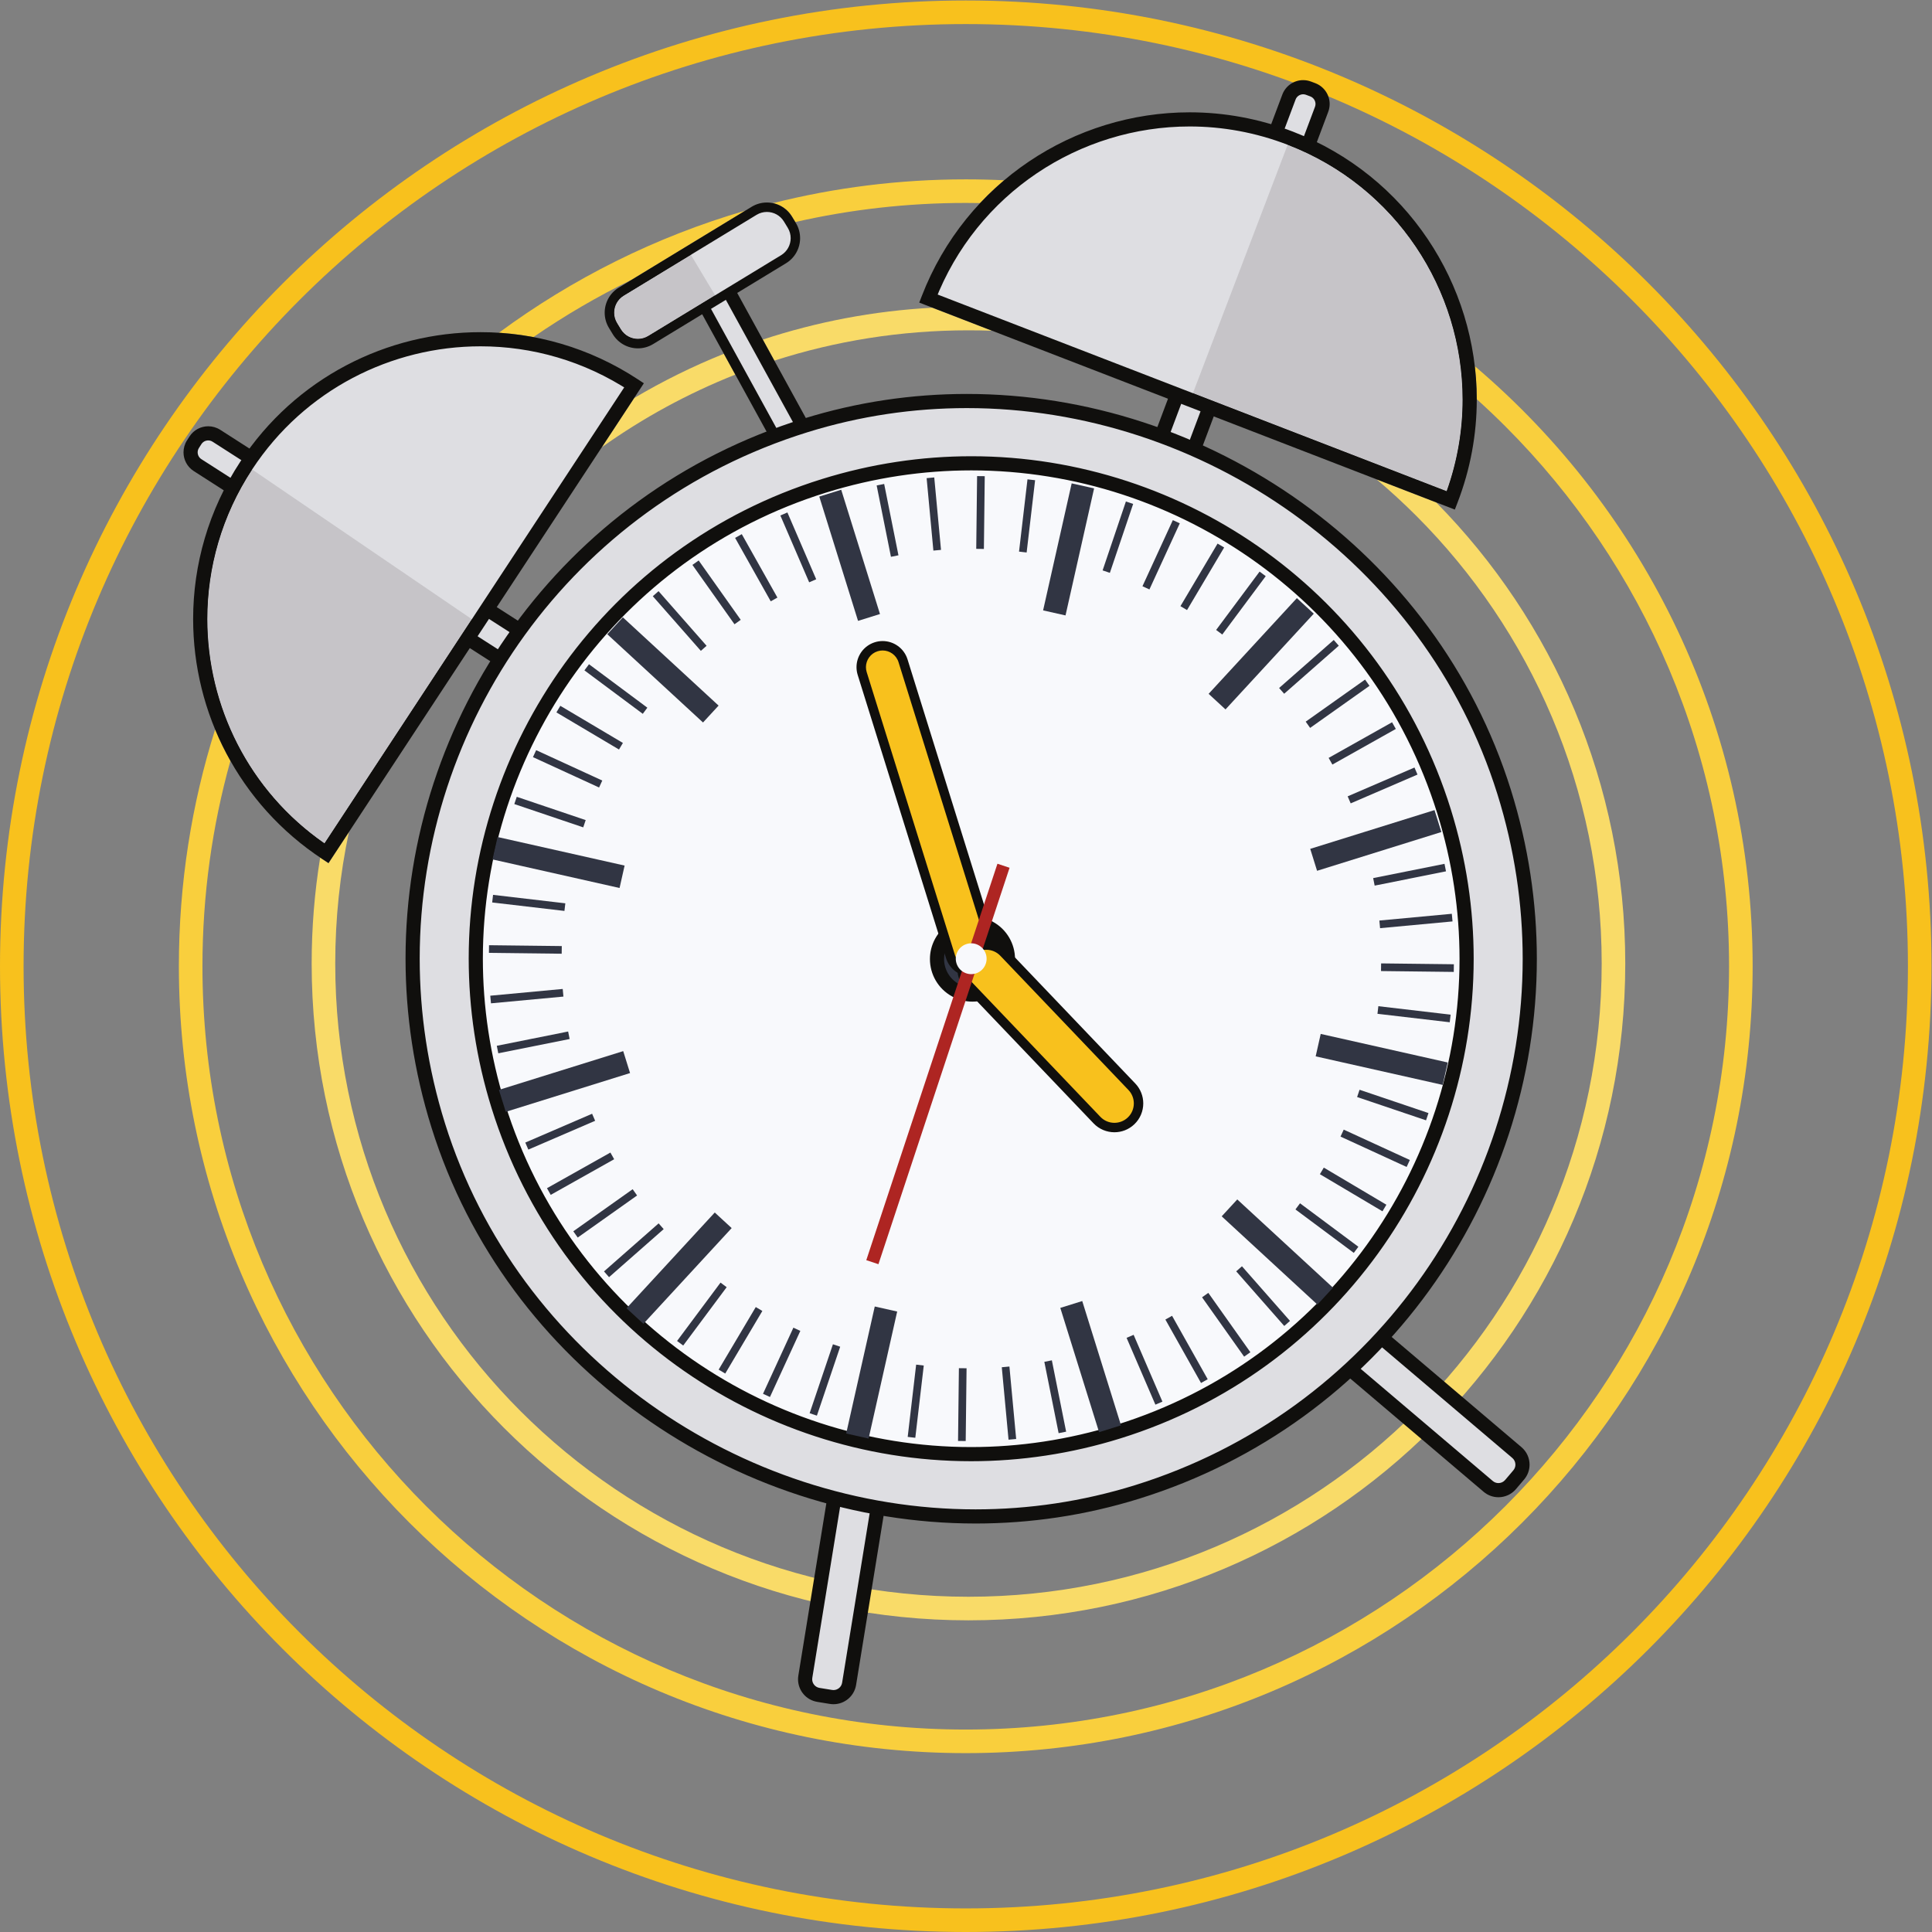 <?xml version='1.0' encoding='utf-8'?>
<svg xmlns="http://www.w3.org/2000/svg" viewBox="0 0 546 546" height="546" width="546" id="svg2" version="1.1"><rect x="0" y="0" width="546" height="546" fill="#808080" stroke="none"/><defs id="defs6"/><g transform="matrix(1.333,0,0,-1.333,0,546)" id="g10"><g transform="scale(0.1)" id="g12"><path id="path14" style="fill:#f9db68;fill-opacity:1;fill-rule:nonzero;stroke:none" d="M 2053.24,660.762 C 1284.19,660.781 660.777,1284.19 660.762,2053.24 v 0 0 0 c 0,76.47 6.16,151.46 18.019,224.58 1.699,-1.15 3.414,-2.28 5.129,-3.41 l 12.535,-8.24 8.239,12.54 35.062,53.34 c -18.992,-89.94 -28.98,-183.19 -28.984,-278.81 v 0 c 0.011,-370.79 150.222,-706.25 393.198,-949.27 243.03,-242.982 578.49,-393.2 949.28,-393.208 370.8,0.019 706.26,150.226 949.29,393.208 242.98,243.02 393.19,578.48 393.2,949.27 -0.01,370.8 -150.22,706.26 -393.2,949.29 -26.93,26.91 -54.99,52.7 -84.1,77.26 l 126.3,-48.81 c 247.94,-251.42 400.99,-596.73 401,-977.74 C 3445.72,1284.19 2822.3,660.781 2053.24,660.762 m -777.22,2487.228 68.4,104.08 c 60.59,35.9 124.22,67.38 190.27,93.9 l 24.23,-44.17 c -100.86,-39.96 -195.75,-91.81 -282.9,-153.81 m 365.66,183.49 -24.48,44.61 c 114.1,37.6 234.68,60.82 359.69,67.58 l 126.42,-48.85 c -16.62,0.61 -33.3,0.91 -50.07,0.91 -143.6,0 -281.88,-22.53 -411.56,-64.25"/><path id="path16" style="fill:#f9cf3d;fill-opacity:1;fill-rule:nonzero;stroke:none" d="M 2047.5,379.219 C 1126.12,379.242 379.234,1126.12 379.219,2047.5 c 0.004,174.95 26.914,343.55 76.855,502 9.418,-22.73 20.235,-44.94 32.414,-66.48 C 449.863,2344.46 429.223,2198.41 429.219,2047.5 429.23,1600.54 610.313,1196.13 903.203,903.199 1196.13,610.309 1600.54,429.23 2047.5,429.219 c 446.96,0.011 851.37,181.09 1144.3,473.98 292.89,292.931 473.97,697.351 473.98,1144.301 -0.01,446.96 -181.09,851.37 -473.98,1144.3 -19.79,19.79 -40.1,39.07 -60.89,57.82 -0.03,23.52 -1.43,46.92 -4.15,70.07 360.33,-306.01 589.01,-762.41 589.02,-1272.19 v 0 0 0 C 3715.76,1126.12 2968.88,379.23 2047.5,379.219 M 3715.78,2047.5 v 0 0 M 1130.92,3381.37 c -24.3,4.57 -48.76,7.62 -73.22,9.19 155.63,114.9 331.95,203.37 522.34,258.84 l -240.42,-146.24 c -72.8,-35.47 -142.51,-76.22 -208.7,-121.79 m 555.18,243.91 -6.99,11.49 c -9.29,15.27 -24.13,25.14 -40.35,28.57 130.81,32.95 267.7,50.44 408.74,50.44 27.27,0 54.42,-0.65 81.37,-1.95 -17.81,-15.04 -34.84,-31.18 -50.93,-48.33 -10.13,0.19 -20.26,0.28 -30.44,0.28 -124.26,0 -245.2,-13.99 -361.4,-40.5"/><path id="path18" style="fill:#f8c11d;fill-opacity:1;fill-rule:nonzero;stroke:none" d="m 25,2047.5 h 25 c 0.012,551.67 223.539,1050.89 585.055,1412.45 361.554,361.51 860.765,585.04 1412.445,585.05 551.67,-0.01 1050.89,-223.54 1412.44,-585.05 C 3821.46,3098.39 4044.99,2599.18 4045,2047.5 4044.99,1495.83 3821.46,996.609 3459.94,635.059 3098.39,273.539 2599.17,50.012 2047.5,50 1495.83,50.012 996.609,273.539 635.055,635.059 273.539,996.609 50.012,1495.83 50,2047.5 H 25 0 C 0.016,916.691 916.688,0.02 2047.5,0 3178.31,0.02 4094.98,916.691 4095,2047.5 4094.98,3178.31 3178.31,4094.98 2047.5,4095 916.688,4094.98 0.016,3178.31 0,2047.5 h 25"/><path id="path20" style="fill:#f8f9fc;fill-opacity:1;fill-rule:nonzero;stroke:none" d="m 1050.7,1748.92 c -173.696,556.88 136.93,1149.13 693.81,1322.83 556.88,173.7 1149.13,-136.92 1322.83,-693.8 173.71,-556.89 -136.92,-1149.14 -693.8,-1322.84 -556.87,-173.7 -1149.13,136.92 -1322.84,693.81"/><path id="path22" style="fill:#313543;fill-opacity:1;fill-rule:nonzero;stroke:none" d="m 2097.64,2128.75 c 36.49,-19.81 50.02,-65.46 30.21,-101.96 -19.81,-36.5 -65.47,-50.03 -101.97,-30.22 -36.5,19.82 -50.03,65.47 -30.21,101.97 19.81,36.5 65.46,50.02 101.97,30.21"/><path id="path24" style="fill:#100f0d;fill-opacity:1;fill-rule:nonzero;stroke:none" d="m 2097.64,2128.75 -7.16,-13.18 c 20.11,-10.91 31.47,-31.58 31.49,-52.98 -0.01,-9.7 -2.33,-19.48 -7.3,-28.65 -10.91,-20.11 -31.58,-31.47 -52.98,-31.49 -9.7,0 -19.48,2.33 -28.65,7.31 -20.11,10.9 -31.47,31.58 -31.5,52.97 0.01,9.7 2.34,19.49 7.31,28.65 10.91,20.12 31.58,31.48 52.98,31.5 9.7,-0.01 19.48,-2.34 28.65,-7.31 l 7.16,13.18 7.15,13.19 c -13.63,7.4 -28.43,10.94 -42.96,10.94 -31.98,0.02 -63,-17.1 -79.34,-47.18 -7.41,-13.63 -10.95,-28.43 -10.94,-42.97 -0.03,-31.97 17.09,-63 47.18,-79.34 13.62,-7.4 28.42,-10.95 42.96,-10.94 31.98,-0.02 63,17.09 79.34,47.18 7.4,13.63 10.94,28.43 10.94,42.96 0.02,31.98 -17.09,63 -47.18,79.35 l -7.15,-13.19"/><path id="path26" style="fill:#f8c11d;fill-opacity:1;fill-rule:nonzero;stroke:none" d="m 2072,2037.93 v 0 c -23.9,-7.46 -49.32,5.88 -56.78,29.78 l -187.27,600.38 c -7.46,23.9 5.88,49.32 29.78,56.78 23.91,7.45 49.33,-5.88 56.79,-29.78 l 187.27,-600.38 c 7.45,-23.9 -5.88,-49.33 -29.79,-56.78"/><path id="path28" style="fill:#100f0d;fill-opacity:1;fill-rule:nonzero;stroke:none" d="m 2072,2037.93 -2.98,9.55 c -3.52,-1.1 -7.06,-1.62 -10.54,-1.62 -15.03,0.01 -29.01,9.7 -33.71,24.83 l -187.27,600.37 c -1.1,3.53 -1.62,7.06 -1.62,10.54 0.01,15.03 9.69,29.02 24.83,33.72 3.53,1.1 7.06,1.62 10.54,1.62 15.03,-0.01 29.02,-9.7 33.72,-24.83 l 187.27,-600.38 c 1.1,-3.52 1.61,-7.05 1.61,-10.53 0,-15.03 -9.69,-29.03 -24.82,-33.72 l 2.97,-9.55 2.98,-9.55 c 23.69,7.41 38.88,29.23 38.87,52.82 0,5.47 -0.81,11.03 -2.52,16.49 l -187.27,600.38 c -7.41,23.68 -29.22,38.87 -52.81,38.87 -5.47,0 -11.03,-0.82 -16.49,-2.53 -23.69,-7.4 -38.89,-29.21 -38.88,-52.81 0,-5.47 0.82,-11.03 2.52,-16.49 l 187.27,-600.37 c 7.41,-23.69 29.22,-38.89 52.81,-38.88 5.47,0 11.03,0.82 16.5,2.52 l -2.98,9.55"/><path id="path30" style="fill:#313543;fill-opacity:1;fill-rule:nonzero;stroke:none" d="m 1707.82,3179.77 -49.82,-27.34 -159.88,291.36 49.82,27.34 159.88,-291.36"/><path id="path32" style="fill:#100f0d;fill-opacity:1;fill-rule:nonzero;stroke:none" d="m 1707.82,3179.77 -7.22,13.15 -36.67,-20.12 -145.44,265.06 23.52,12.9 152.66,-278.21 13.15,7.22 -7.22,13.15 7.22,-13.15 13.15,7.21 -167.09,304.52 -76.13,-41.78 174.31,-317.65 76.12,41.77 -7.21,13.14 -13.15,-7.21"/><path id="path34" style="fill:#dedee2;fill-opacity:1;fill-rule:nonzero;stroke:none" d="m 1701.25,3185.24 -49.82,-27.34 -168.31,306.73 49.82,27.33 168.31,-306.72"/><path id="path36" style="fill:#100f0d;fill-opacity:1;fill-rule:nonzero;stroke:none" d="m 1701.25,3185.24 -4.82,8.77 -41.05,-22.53 -158.68,289.19 32.28,17.72 163.5,-297.96 8.77,4.81 -4.82,8.77 4.82,-8.77 8.76,4.81 -173.11,315.49 -67.36,-36.96 177.93,-324.26 67.35,36.96 -4.81,8.77 -8.76,-4.81"/><path id="path38" style="fill:#dedee2;fill-opacity:1;fill-rule:nonzero;stroke:none" d="m 1844.97,1010.67 -26.62,4.33 c -18.28,2.98 -35.51,-9.43 -38.48,-27.711 L 1707.35,541.18 c -2.97,-18.282 9.44,-35.52 27.72,-38.481 l 26.61,-4.328 c 18.29,-2.973 35.52,9.43 38.49,27.711 l 72.53,446.109 c 2.96,18.278 -9.45,35.519 -27.73,38.479"/><path id="path40" style="fill:#100f0d;fill-opacity:1;fill-rule:nonzero;stroke:none" d="m 1844.97,1010.67 2.41,14.81 -26.62,4.33 c -2.62,0.42 -5.24,0.63 -7.84,0.63 -23.43,0 -43.95,-16.93 -47.85,-40.749 L 1692.54,543.59 c -0.42,-2.621 -0.63,-5.238 -0.63,-7.828 0,-23.442 16.93,-43.973 40.75,-47.871 l 26.62,-4.332 c 2.62,-0.418 5.24,-0.629 7.82,-0.629 23.44,0 43.97,16.922 47.88,40.75 l 72.52,446.101 c 0.43,2.617 0.63,5.239 0.63,7.821 0,23.438 -16.92,43.978 -40.76,47.878 l -2.4,-14.81 -2.4,-14.799 c 9.09,-1.441 15.57,-9.391 15.56,-18.269 0,-0.981 -0.08,-1.993 -0.24,-3.012 l -72.52,-446.102 c -1.45,-9.09 -9.39,-15.558 -18.27,-15.558 -0.99,0 -1.99,0.082 -3.01,0.25 l -26.62,4.32 c -9.09,1.441 -15.56,9.391 -15.56,18.262 0,0.98 0.08,1.988 0.24,3.008 l 72.53,446.109 c 1.44,9.09 9.38,15.561 18.24,15.561 0.99,0 1.99,-0.08 3.02,-0.24 l 26.62,-4.329 2.41,14.799"/><path id="path42" style="fill:#dedee2;fill-opacity:1;fill-rule:nonzero;stroke:none" d="m 2824.23,1305.08 -17.45,-20.56 c -11.99,-14.12 -10.27,-35.28 3.85,-47.27 l 344.51,-292.539 c 14.12,-12 35.28,-10.27 47.27,3.84 l 17.45,20.558 c 12,14.121 10.27,35.281 -3.85,47.281 l -344.51,292.54 c -14.12,11.99 -35.28,10.26 -47.27,-3.85"/><path id="path44" style="fill:#100f0d;fill-opacity:1;fill-rule:nonzero;stroke:none" d="m 2824.23,1305.08 -11.44,9.71 -17.45,-20.56 c -7.72,-9.08 -11.55,-20.33 -11.54,-31.4 -0.02,-13.7 5.85,-27.45 17.12,-37.02 l 344.51,-292.54 c 9.08,-7.719 20.33,-11.551 31.4,-11.54 13.7,-0.019 27.44,5.84 37.01,17.11 l 17.46,20.558 c 7.72,9.09 11.55,20.34 11.54,31.403 0.02,13.699 -5.85,27.449 -17.12,37.019 l -344.51,292.54 c -9.08,7.73 -20.33,11.56 -31.4,11.54 -13.7,0.02 -27.44,-5.84 -37.01,-17.11 l 11.43,-9.71 11.43,-9.71 c 3.7,4.34 8.84,6.51 14.15,6.53 4.28,-0.01 8.45,-1.42 11.98,-4.41 l 344.51,-292.54 c 4.34,-3.7 6.52,-8.841 6.54,-14.149 -0.02,-4.27 -1.42,-8.449 -4.41,-11.981 l -17.45,-20.558 c -3.7,-4.332 -8.84,-6.512 -14.15,-6.532 -4.28,0.012 -8.45,1.418 -11.98,4.411 l -344.51,292.539 c -4.35,3.7 -6.52,8.84 -6.54,14.15 0.02,4.28 1.42,8.45 4.41,11.98 l 17.45,20.56 -11.43,9.71"/><path id="path46" style="fill:#dedee2;fill-opacity:1;fill-rule:nonzero;stroke:none" d="m 2460.77,3075.28 8.99,-3.37 c 16.64,-6.26 35.19,2.16 41.44,18.8 l 290.74,773.54 c 6.25,16.64 -2.16,35.19 -18.8,41.45 l -8.98,3.38 c -16.64,6.25 -35.19,-2.17 -41.45,-18.81 l -290.74,-773.54 c -6.26,-16.64 2.16,-35.19 18.8,-41.45"/><path id="path48" style="fill:#100f0d;fill-opacity:1;fill-rule:nonzero;stroke:none" d="m 2460.77,3075.28 -5.27,-14.04 8.98,-3.37 c 5.43,-2.05 11.07,-3.03 16.6,-3.03 19.1,-0.01 37.03,11.68 44.16,30.59 l 290.74,773.55 v 0 c 2.05,5.43 3.03,11.06 3.03,16.59 0.01,19.1 -11.68,37.03 -30.59,44.17 l -8.98,3.38 h -0.01 c -5.43,2.04 -11.06,3.02 -16.59,3.02 -19.1,0.02 -37.04,-11.68 -44.17,-30.59 l -290.74,-773.54 v 0.01 c -2.04,-5.44 -3.03,-11.08 -3.03,-16.61 -0.01,-19.1 11.68,-37.04 30.59,-44.17 l 5.28,14.04 5.28,14.04 c -6.91,2.58 -11.13,9.15 -11.15,16.09 0,1.99 0.35,4.01 1.11,6.04 v 0.01 L 2746.76,3885 v 0 c 2.56,6.9 9.14,11.13 16.08,11.14 2,0 4.02,-0.34 6.05,-1.1 l 8.97,-3.38 c 6.9,-2.57 11.13,-9.15 11.15,-16.09 0,-2 -0.35,-4.02 -1.11,-6.04 l -290.74,-773.55 c -2.57,-6.9 -9.14,-11.12 -16.08,-11.14 -2,0 -4.02,0.35 -6.05,1.11 l -8.98,3.38 -5.28,-14.05"/><path id="path50" style="fill:#dedee2;fill-opacity:1;fill-rule:nonzero;stroke:none" d="m 1158.99,2673.58 5.19,8.09 c 9.59,14.96 5.24,34.86 -9.72,44.46 l -695.651,446.06 c -14.961,9.59 -34.868,5.24 -44.465,-9.72 l -5.18,-8.08 c -9.594,-14.96 -5.242,-34.87 9.723,-44.46 l 695.653,-446.07 c 14.96,-9.59 34.86,-5.24 44.45,9.72"/><path id="path52" style="fill:#100f0d;fill-opacity:1;fill-rule:nonzero;stroke:none" d="m 1158.99,2673.58 12.63,-8.09 5.18,8.08 c 5.04,7.84 7.48,16.73 7.47,25.44 0.02,15.49 -7.69,30.75 -21.71,39.74 l -695.654,446.07 c -7.84,5.03 -16.73,7.47 -25.441,7.47 -15.488,0.01 -30.75,-7.7 -39.746,-21.72 l -5.18,-8.09 c -5.035,-7.83 -7.476,-16.72 -7.469,-25.43 -0.023,-15.49 7.692,-30.75 21.723,-39.75 l 695.647,-446.06 c 7.84,-5.04 16.73,-7.48 25.43,-7.47 15.49,-0.02 30.75,7.69 39.75,21.72 l -12.63,8.09 -12.62,8.1 c -3.3,-5.14 -8.79,-7.89 -14.5,-7.91 -3.18,0.01 -6.32,0.86 -9.24,2.72 l -695.646,446.06 c -5.144,3.3 -7.89,8.79 -7.914,14.5 0.004,3.18 0.856,6.33 2.723,9.24 l 5.18,8.09 c 3.293,5.13 8.785,7.88 14.492,7.91 3.187,-0.01 6.328,-0.86 9.246,-2.73 L 1146.36,2713.5 c 5.14,-3.29 7.89,-8.79 7.91,-14.49 -0.01,-3.19 -0.86,-6.33 -2.72,-9.25 l -5.18,-8.08 12.62,-8.1"/><path id="path54" style="fill:#dedee2;fill-opacity:1;fill-rule:nonzero;stroke:none" d="m 2371.7,1061.03 c -553.61,-172.69 -1142.4,136.12 -1315.08,689.73 -172.682,553.61 136.12,1142.39 689.73,1315.08 553.62,172.68 1142.4,-136.12 1315.09,-689.74 172.67,-553.61 -136.13,-1142.39 -689.74,-1315.07 z m -664.4,2132.86 c -624.98,-194.46 -973.57,-859.1 -778.23,-1483.81 192.07,-614.24 867.17,-968.31 1481.67,-777.111 624.98,194.461 973.58,859.111 778.23,1483.811 -192.07,614.24 -867.15,968.31 -1481.67,777.11"/><path id="path56" style="fill:#100f0d;fill-opacity:1;fill-rule:nonzero;stroke:none" d="m 2371.7,1061.03 -4.47,14.32 c -102.63,-32.02 -206.44,-47.24 -308.52,-47.24 -440.89,0.01 -849.58,284.01 -987.77,727.12 -32.01,102.63 -47.23,206.44 -47.23,308.52 0.01,440.89 284,849.58 727.11,987.77 102.63,32.01 206.44,47.23 308.52,47.23 440.89,-0.01 849.58,-284 987.78,-727.11 32,-102.63 47.22,-206.44 47.23,-308.52 -0.02,-440.89 -284,-849.58 -727.12,-987.77 l 4.47,-14.32 4.47,-14.32 c 455.94,142.25 748.19,562.68 748.17,1016.41 0.01,105.06 -15.67,211.91 -48.58,317.45 -142.25,455.94 -562.69,748.19 -1016.42,748.18 -105.07,0 -211.91,-15.67 -317.45,-48.59 -455.95,-142.25 -748.195,-562.68 -748.183,-1016.41 0,-105.06 15.673,-211.91 48.593,-317.45 142.24,-455.95 562.68,-748.198 1016.41,-748.191 105.07,0 211.91,15.671 317.46,48.601 z m -664.4,2132.86 -4.45,14.32 C 1189.12,3048.34 859.785,2574.82 859.797,2063.78 c 0,-118.54 17.723,-239.1 54.961,-358.18 79.371,-253.83 240.162,-463.77 444.832,-610.16 204.68,-146.389 453.31,-229.401 708.81,-229.409 115.37,0 232.14,16.938 346.8,52.617 513.73,159.872 843.06,633.392 843.05,1144.432 0,118.54 -17.72,239.1 -54.96,358.18 -79.37,253.83 -240.17,463.77 -444.83,610.16 -204.68,146.4 -453.31,229.4 -708.82,229.41 -115.37,0 -232.13,-16.94 -346.79,-52.62 l 4.45,-14.32 4.46,-14.32 c 111.72,34.76 225.45,51.26 337.88,51.26 248.98,0.01 491.67,-80.96 691.36,-223.81 199.71,-142.86 356.34,-347.45 433.66,-594.71 36.32,-116.16 53.59,-233.68 53.59,-349.23 -0.01,-498.19 -321.08,-959.96 -821.96,-1115.791 -111.72,-34.758 -225.45,-51.258 -337.89,-51.258 -248.98,-0.011 -491.66,80.957 -691.36,223.809 -199.7,142.86 -356.33,347.45 -433.649,594.71 -36.325,116.17 -53.594,233.68 -53.594,349.23 0.012,498.19 321.073,959.97 821.963,1115.79 l -4.46,14.32"/><path id="path58" style="fill:#f8c11d;fill-opacity:1;fill-rule:nonzero;stroke:none" d="m 2055.68,2078.29 h 0.01 c 20.44,19.51 52.83,18.76 72.34,-1.69 l 271.64,-284.59 c 19.51,-20.44 18.76,-52.83 -1.68,-72.34 -20.44,-19.5 -52.83,-18.75 -72.35,1.69 L 2054,2005.95 c -19.51,20.45 -18.76,52.83 1.68,72.34"/><path id="path60" style="fill:#100f0d;fill-opacity:1;fill-rule:nonzero;stroke:none" d="m 2055.68,2078.29 v -10 h 4.02 l 2.9,2.77 c 8,7.63 18.16,11.37 28.41,11.38 10.89,-0.01 21.67,-4.25 29.78,-12.74 l 271.64,-284.59 c 7.63,-8 11.38,-18.17 11.39,-28.42 -0.01,-10.9 -4.25,-21.68 -12.74,-29.79 -7.99,-7.62 -18.16,-11.37 -28.41,-11.38 -10.9,0.01 -21.68,4.25 -29.79,12.74 l -271.64,284.59 c -7.63,8.01 -11.38,18.18 -11.39,28.43 0.01,10.89 4.25,21.67 12.74,29.78 l -6.91,7.23 v -10 10 l -6.9,7.23 c -12.57,-11.99 -18.94,-28.15 -18.93,-44.24 -0.01,-15.15 5.63,-30.41 16.92,-42.24 l 271.64,-284.59 c 12,-12.57 28.16,-18.94 44.26,-18.93 15.14,-0.01 30.4,5.63 42.22,16.91 12.57,12 18.95,28.16 18.93,44.26 0.01,15.15 -5.63,30.41 -16.92,42.23 l -271.64,284.59 c -11.99,12.57 -28.16,18.95 -44.25,18.93 -15.15,0.01 -30.41,-5.63 -42.22,-16.92 l 6.9,-7.23 v 10 h -0.01 -4 l -2.9,-2.77 6.9,-7.23"/><path id="path62" style="fill:#ae2522;fill-opacity:1;fill-rule:nonzero;stroke:none" d="m 2114.66,2264.79 25.73,-8.51 -278.04,-840.46 -25.73,8.52 278.04,840.45"/><path id="path64" style="fill:#f8f9fc;fill-opacity:1;fill-rule:nonzero;stroke:none" d="m 2027.83,2053.7 c -5.37,17.23 4.24,35.56 21.47,40.93 17.22,5.37 35.54,-4.24 40.92,-21.47 5.38,-17.22 -4.23,-35.55 -21.46,-40.92 -17.24,-5.37 -35.56,4.23 -40.93,21.46"/><path id="path66" style="fill:#dedee2;fill-opacity:1;fill-rule:nonzero;stroke:none" d="m 692.148,2286.94 c -274,180.09 -350.125,548.19 -170.043,822.19 180.083,274 548.185,350.13 822.185,170.05 L 692.148,2286.94"/><path id="path68" style="fill:#100f0d;fill-opacity:1;fill-rule:nonzero;stroke:none" d="m 692.148,2286.94 8.239,12.54 c -169.149,111.17 -260.891,295.77 -260.91,484.13 0.007,109.07 30.761,219.28 95.164,317.28 111.172,169.15 295.769,260.89 484.129,260.91 109.07,-0.01 219.28,-30.76 317.28,-95.16 l 8.24,12.54 -12.54,8.23 -652.137,-992.23 12.535,-8.24 8.239,12.54 -8.239,-12.54 12.536,-8.23 660.376,1004.76 -12.53,8.24 c -102.99,67.69 -219.06,100.1 -333.76,100.09 -198.024,0.02 -392.293,-96.57 -509.2,-274.44 -67.691,-102.97 -100.101,-219.05 -100.093,-333.75 -0.024,-198.02 96.562,-392.3 274.433,-509.2 l 12.535,-8.24 8.239,12.54 -12.536,8.23"/><path id="path70" style="fill:#dedee2;fill-opacity:1;fill-rule:nonzero;stroke:none" d="m 1968.32,3463.07 c 118.19,305.83 461.93,457.94 767.76,339.74 305.84,-118.2 457.95,-461.94 339.75,-767.77 l -1107.51,428.03"/><path id="path72" style="fill:#100f0d;fill-opacity:1;fill-rule:nonzero;stroke:none" d="m 1968.32,3463.07 13.99,-5.41 c 88.69,229.54 307.75,370.21 539.9,370.23 69.35,0 139.85,-12.55 208.47,-39.07 229.54,-88.69 370.21,-307.75 370.23,-539.89 0,-69.36 -12.55,-139.87 -39.07,-208.48 l 13.99,-5.41 5.41,13.99 -1107.52,428.03 -5.4,-13.99 13.99,-5.41 -13.99,5.41 -5.41,-14 1121.5,-433.43 5.41,13.99 c 27.87,72.1 41.09,146.32 41.09,219.3 0.01,244.19 -148,474.55 -389.42,567.87 -72.1,27.87 -146.31,41.09 -219.28,41.09 -244.2,0.01 -474.56,-148 -567.89,-389.42 l -5.4,-13.99 13.99,-5.41 5.41,14"/><path id="path74" style="fill:#dedee2;fill-opacity:1;fill-rule:nonzero;stroke:none" d="m 1661.18,3546.41 -281.64,-171.3 c -24.67,-15.01 -56.82,-7.18 -71.83,17.5 l -8.11,13.32 c -15,24.67 -7.16,56.83 17.5,71.84 l 281.64,171.3 c 24.67,15 56.83,7.16 71.83,-17.5 l 8.11,-13.33 c 15,-24.67 7.17,-56.83 -17.5,-71.83"/><path id="path76" style="fill:#100f0d;fill-opacity:1;fill-rule:nonzero;stroke:none" d="m 1661.18,3546.41 -5.2,8.54 -281.64,-171.3 c -6.89,-4.19 -14.43,-6.16 -21.92,-6.17 -14.3,0.02 -28.2,7.22 -36.17,20.32 l -8.1,13.33 c -4.19,6.89 -6.16,14.42 -6.17,21.92 0.02,14.3 7.22,28.2 20.32,36.17 l 281.64,171.3 c 6.89,4.19 14.42,6.16 21.92,6.17 14.3,-0.02 28.2,-7.22 36.17,-20.32 l 8.1,-13.32 c 4.19,-6.9 6.16,-14.44 6.17,-21.92 -0.02,-14.31 -7.22,-28.21 -20.32,-36.18 l 5.2,-8.54 5.19,-8.55 c 19.27,11.72 29.94,32.27 29.93,53.27 0,11.01 -2.94,22.23 -9.08,32.31 l -8.11,13.33 c -11.71,19.26 -32.26,29.93 -53.25,29.92 -11.03,0 -22.24,-2.94 -32.32,-9.08 l -281.63,-171.3 c -19.26,-11.72 -29.94,-32.27 -29.93,-53.26 0,-11.03 2.95,-22.24 9.08,-32.32 l 8.11,-13.32 c 11.71,-19.26 32.26,-29.94 53.25,-29.93 11.02,0 22.24,2.95 32.32,9.08 l 281.63,171.3 -5.19,8.55"/><path id="path78" style="fill:#313543;fill-opacity:1;fill-rule:nonzero;stroke:none" d="m 1865.63,2794.22 -46.5,-14.5 -82.19,263.51 46.5,14.5 82.19,-263.51"/><path id="path80" style="fill:#313543;fill-opacity:1;fill-rule:nonzero;stroke:none" d="m 1523.48,2600.1 -33.02,-35.81 -202.94,187.11 33.02,35.81 202.94,-187.11"/><path id="path82" style="fill:#313543;fill-opacity:1;fill-rule:nonzero;stroke:none" d="m 1324.22,2260.91 -10.68,-47.52 -269.31,60.57 10.69,47.52 269.3,-60.57"/><path id="path84" style="fill:#313543;fill-opacity:1;fill-rule:nonzero;stroke:none" d="m 1321.26,1867.54 14.51,-46.5 -263.51,-82.2 -14.51,46.5 263.51,82.2"/><path id="path86" style="fill:#313543;fill-opacity:1;fill-rule:nonzero;stroke:none" d="m 1515.38,1525.38 35.82,-33.02 -187.11,-202.94 -35.81,33.03 187.1,202.93"/><path id="path88" style="fill:#313543;fill-opacity:1;fill-rule:nonzero;stroke:none" d="m 1854.58,1326.13 47.52,-10.69 -60.58,-269.3 -47.52,10.69 60.58,269.3"/><path id="path90" style="fill:#313543;fill-opacity:1;fill-rule:nonzero;stroke:none" d="m 2247.95,1323.16 46.5,14.52 82.19,-263.52 -46.49,-14.5 -82.2,263.5"/><path id="path92" style="fill:#313543;fill-opacity:1;fill-rule:nonzero;stroke:none" d="m 2590.1,1517.29 33.03,35.82 202.92,-187.11 -33.01,-35.82 -202.94,187.11"/><path id="path94" style="fill:#313543;fill-opacity:1;fill-rule:nonzero;stroke:none" d="m 2789.36,1856.47 10.69,47.53 269.3,-60.57 -10.69,-47.52 -269.3,60.56"/><path id="path96" style="fill:#313543;fill-opacity:1;fill-rule:nonzero;stroke:none" d="m 2792.31,2249.85 -14.5,46.51 263.51,82.19 14.51,-46.5 -263.52,-82.2"/><path id="path98" style="fill:#313543;fill-opacity:1;fill-rule:nonzero;stroke:none" d="m 2598.19,2592.01 -35.81,33.01 187.11,202.94 35.81,-33.01 -187.11,-202.94"/><path id="path100" style="fill:#313543;fill-opacity:1;fill-rule:nonzero;stroke:none" d="m 2259,2791.26 -47.52,10.69 60.57,269.3 47.53,-10.69 -60.58,-269.3"/><path id="path102" style="fill:#313543;fill-opacity:1;fill-rule:nonzero;stroke:none" d="m 1730.43,2867.91 -14.91,-6.44 -61.07,141.65 14.91,6.43 61.07,-141.64"/><path id="path104" style="fill:#313543;fill-opacity:1;fill-rule:nonzero;stroke:none" d="m 1648.18,2829.11 -14.16,-7.95 -75.54,134.48 14.16,7.95 75.54,-134.48"/><path id="path106" style="fill:#313543;fill-opacity:1;fill-rule:nonzero;stroke:none" d="m 1570.43,2781.92 -13.24,-9.38 -89.19,125.85 13.25,9.39 89.18,-125.86"/><path id="path108" style="fill:#313543;fill-opacity:1;fill-rule:nonzero;stroke:none" d="m 1498.05,2726.87 -12.2,-10.72 L 1384,2832 l 12.19,10.71 101.86,-115.84"/><path id="path110" style="fill:#313543;fill-opacity:1;fill-rule:nonzero;stroke:none" d="m 1372.45,2595.66 -9.7,-13.02 -123.71,92.13 9.7,13.02 123.71,-92.13"/><path id="path112" style="fill:#313543;fill-opacity:1;fill-rule:nonzero;stroke:none" d="m 1320.62,2520.93 -8.29,-13.96 -132.67,78.7 8.29,13.96 132.67,-78.7"/><path id="path114" style="fill:#313543;fill-opacity:1;fill-rule:nonzero;stroke:none" d="m 1276.88,2441.2 -6.78,-14.75 -140.17,64.39 6.78,14.76 140.17,-64.4"/><path id="path116" style="fill:#313543;fill-opacity:1;fill-rule:nonzero;stroke:none" d="m 1241.71,2357.33 -5.2,-15.38 -146.12,49.39 5.2,15.38 146.12,-49.39"/><path id="path118" style="fill:#313543;fill-opacity:1;fill-rule:nonzero;stroke:none" d="m 1198.55,2180.9 -1.88,-16.13 -153.21,17.94 1.88,16.12 153.21,-17.93"/><path id="path120" style="fill:#313543;fill-opacity:1;fill-rule:nonzero;stroke:none" d="m 1191.03,2090.27 -0.2,-16.24 -154.24,1.82 0.19,16.24 154.25,-1.82"/><path id="path122" style="fill:#313543;fill-opacity:1;fill-rule:nonzero;stroke:none" d="m 1193.01,1999.35 1.51,-16.17 -153.59,-14.31 -1.51,16.16 153.59,14.32"/><path id="path124" style="fill:#313543;fill-opacity:1;fill-rule:nonzero;stroke:none" d="m 1204.5,1909.13 3.18,-15.92 -151.24,-30.29 -3.19,15.93 151.25,30.28"/><path id="path126" style="fill:#313543;fill-opacity:1;fill-rule:nonzero;stroke:none" d="m 1255.33,1734.76 6.43,-14.92 -141.65,-61.07 -6.43,14.91 141.65,61.08"/><path id="path128" style="fill:#313543;fill-opacity:1;fill-rule:nonzero;stroke:none" d="m 1294.13,1652.5 7.95,-14.15 -134.49,-75.55 -7.95,14.15 134.49,75.55"/><path id="path130" style="fill:#313543;fill-opacity:1;fill-rule:nonzero;stroke:none" d="m 1341.31,1574.76 9.39,-13.25 -125.86,-89.19 -9.38,13.25 125.85,89.19"/><path id="path132" style="fill:#313543;fill-opacity:1;fill-rule:nonzero;stroke:none" d="m 1396.36,1502.37 10.72,-12.19 -115.84,-101.86 -10.72,12.2 115.84,101.85"/><path id="path134" style="fill:#313543;fill-opacity:1;fill-rule:nonzero;stroke:none" d="m 1527.58,1376.77 13.02,-9.7 -92.13,-123.71 -13.03,9.7 92.14,123.71"/><path id="path136" style="fill:#313543;fill-opacity:1;fill-rule:nonzero;stroke:none" d="m 1602.3,1324.94 13.96,-8.29 -78.69,-132.67 -13.97,8.3 78.7,132.66"/><path id="path138" style="fill:#313543;fill-opacity:1;fill-rule:nonzero;stroke:none" d="m 1682.04,1281.2 14.75,-6.78 -64.4,-140.16 -14.75,6.78 64.4,140.16"/><path id="path140" style="fill:#313543;fill-opacity:1;fill-rule:nonzero;stroke:none" d="m 1765.9,1246.04 15.39,-5.2 -49.4,-146.13 -15.38,5.19 49.39,146.14"/><path id="path142" style="fill:#313543;fill-opacity:1;fill-rule:nonzero;stroke:none" d="m 1942.34,1202.87 16.13,-1.88 -17.94,-153.21 -16.13,1.89 17.94,153.2"/><path id="path144" style="fill:#313543;fill-opacity:1;fill-rule:nonzero;stroke:none" d="m 2032.97,1195.35 16.24,-0.19 -1.83,-154.24 -16.23,0.18 1.82,154.25"/><path id="path146" style="fill:#313543;fill-opacity:1;fill-rule:nonzero;stroke:none" d="m 2123.89,1197.33 16.17,1.51 14.31,-153.59 -16.17,-1.5 -14.31,153.58"/><path id="path148" style="fill:#313543;fill-opacity:1;fill-rule:nonzero;stroke:none" d="m 2214.1,1208.82 15.93,3.18 30.28,-151.25 -15.92,-3.18 -30.29,151.25"/><path id="path150" style="fill:#313543;fill-opacity:1;fill-rule:nonzero;stroke:none" d="m 2388.49,1259.66 14.9,6.42 61.07,-141.65 -14.91,-6.42 -61.06,141.65"/><path id="path152" style="fill:#313543;fill-opacity:1;fill-rule:nonzero;stroke:none" d="m 2470.73,1298.45 14.16,7.96 75.55,-134.5 -14.16,-7.95 -75.55,134.49"/><path id="path154" style="fill:#313543;fill-opacity:1;fill-rule:nonzero;stroke:none" d="m 2548.48,1345.63 13.25,9.39 89.19,-125.85 -13.25,-9.39 -89.19,125.85"/><path id="path156" style="fill:#313543;fill-opacity:1;fill-rule:nonzero;stroke:none" d="m 2620.87,1400.68 12.19,10.73 101.85,-115.84 -12.19,-10.73 -101.85,115.84"/><path id="path158" style="fill:#313543;fill-opacity:1;fill-rule:nonzero;stroke:none" d="m 2746.46,1531.89 9.7,13.03 123.71,-92.13 -9.69,-13.02 -123.72,92.12"/><path id="path160" style="fill:#313543;fill-opacity:1;fill-rule:nonzero;stroke:none" d="m 2798.3,1606.62 8.28,13.97 132.67,-78.7 -8.28,-13.96 -132.67,78.69"/><path id="path162" style="fill:#313543;fill-opacity:1;fill-rule:nonzero;stroke:none" d="m 2842.03,1686.36 6.79,14.75 140.16,-64.39 -6.77,-14.76 -140.18,64.4"/><path id="path164" style="fill:#313543;fill-opacity:1;fill-rule:nonzero;stroke:none" d="m 2877.2,1770.22 5.2,15.4 146.13,-49.4 -5.2,-15.39 -146.13,49.39"/><path id="path166" style="fill:#313543;fill-opacity:1;fill-rule:nonzero;stroke:none" d="m 2920.36,1946.66 1.89,16.13 153.21,-17.94 -1.89,-16.12 -153.21,17.93"/><path id="path168" style="fill:#313543;fill-opacity:1;fill-rule:nonzero;stroke:none" d="m 2927.89,2037.29 0.19,16.24 154.24,-1.82 -0.19,-16.24 -154.24,1.82"/><path id="path170" style="fill:#313543;fill-opacity:1;fill-rule:nonzero;stroke:none" d="m 2925.9,2128.21 -1.51,16.17 153.59,14.31 1.51,-16.17 -153.59,-14.31"/><path id="path172" style="fill:#313543;fill-opacity:1;fill-rule:nonzero;stroke:none" d="m 2914.41,2218.43 -3.18,15.92 151.25,30.29 3.18,-15.92 -151.25,-30.29"/><path id="path174" style="fill:#313543;fill-opacity:1;fill-rule:nonzero;stroke:none" d="m 2863.58,2392.81 -6.42,14.9 141.64,61.08 6.43,-14.91 -141.65,-61.07"/><path id="path176" style="fill:#313543;fill-opacity:1;fill-rule:nonzero;stroke:none" d="m 2824.79,2475.06 -7.95,14.15 134.48,75.55 7.95,-14.16 -134.48,-75.54"/><path id="path178" style="fill:#313543;fill-opacity:1;fill-rule:nonzero;stroke:none" d="m 2777.6,2552.8 -9.39,13.25 125.86,89.19 9.39,-13.25 -125.86,-89.19"/><path id="path180" style="fill:#313543;fill-opacity:1;fill-rule:nonzero;stroke:none" d="m 2722.55,2625.19 -10.72,12.19 115.85,101.86 10.71,-12.19 -115.84,-101.86"/><path id="path182" style="fill:#313543;fill-opacity:1;fill-rule:nonzero;stroke:none" d="m 2591.34,2750.79 -13.03,9.69 92.14,123.72 13.02,-9.7 -92.13,-123.71"/><path id="path184" style="fill:#313543;fill-opacity:1;fill-rule:nonzero;stroke:none" d="m 2516.61,2802.62 -13.96,8.28 78.7,132.67 13.96,-8.28 -78.7,-132.67"/><path id="path186" style="fill:#313543;fill-opacity:1;fill-rule:nonzero;stroke:none" d="m 2436.88,2846.36 -14.76,6.78 64.4,140.17 14.76,-6.79 -64.4,-140.16"/><path id="path188" style="fill:#313543;fill-opacity:1;fill-rule:nonzero;stroke:none" d="m 2353.01,2881.52 -15.38,5.2 49.39,146.13 15.38,-5.2 -49.39,-146.13"/><path id="path190" style="fill:#313543;fill-opacity:1;fill-rule:nonzero;stroke:none" d="m 2176.57,2924.69 -16.12,1.88 17.93,153.21 16.13,-1.89 -17.94,-153.2"/><path id="path192" style="fill:#313543;fill-opacity:1;fill-rule:nonzero;stroke:none" d="m 2085.95,2932.21 -16.24,0.19 1.82,154.25 16.23,-0.19 -1.81,-154.25"/><path id="path194" style="fill:#313543;fill-opacity:1;fill-rule:nonzero;stroke:none" d="m 1995.02,2930.22 -16.16,-1.5 -14.31,153.58 16.16,1.51 14.31,-153.59"/><path id="path196" style="fill:#313543;fill-opacity:1;fill-rule:nonzero;stroke:none" d="m 1904.81,2918.74 -15.92,-3.19 -30.29,151.25 15.92,3.19 30.29,-151.25"/><path id="path198" style="fill:#c6c4c8;fill-opacity:1;fill-rule:nonzero;stroke:none" d="m 687.957,2307.88 c -161.211,111.92 -248.461,292.04 -248.48,475.73 0.007,108.99 30.722,219.13 95.027,317.07 L 1000.39,2783.24 687.957,2307.88"/><path id="path200" style="fill:#100f0d;fill-opacity:1;fill-rule:nonzero;stroke:none" d="m 692.148,2286.94 c -274,180.09 -350.125,548.19 -170.043,822.19 l 12.399,-8.45 c -64.305,-97.94 -95.02,-208.08 -95.027,-317.07 0.019,-183.69 87.269,-363.81 248.48,-475.73 l 312.433,475.36 12.36,-8.42 -320.602,-487.88"/><path id="path202" style="fill:#c6c4c8;fill-opacity:1;fill-rule:nonzero;stroke:none" d="m 3067.07,3054.51 -537.97,207.91 200.86,526.68 c 0.23,-0.09 0.48,-0.19 0.72,-0.28 229.54,-88.69 370.21,-307.75 370.23,-539.89 0,-64.63 -10.9,-130.26 -33.84,-194.42"/><path id="path204" style="fill:#100f0d;fill-opacity:1;fill-rule:nonzero;stroke:none" d="m 3066.05,3032.31 -541.9,217.12 4.95,12.99 537.97,-207.91 c 22.94,64.16 33.84,129.79 33.84,194.42 -0.02,232.14 -140.69,451.2 -370.23,539.89 -0.24,0.09 -0.49,0.19 -0.72,0.28 l 5.74,15.07 c 304.38,-121.92 452.28,-467.49 330.35,-771.86"/><path id="path206" style="fill:#c6c4c8;fill-opacity:1;fill-rule:nonzero;stroke:none" d="m 1352.42,3377.48 c -14.3,0.02 -28.2,7.22 -36.17,20.32 l -8.1,13.33 c -4.19,6.89 -6.16,14.42 -6.17,21.92 0.02,14.3 7.22,28.2 20.32,36.17 l 142.37,86.6 51.51,-85.9 -141.84,-86.27 c -6.89,-4.19 -14.43,-6.16 -21.92,-6.17"/><path id="path208" style="fill:#100f0d;fill-opacity:1;fill-rule:nonzero;stroke:none" d="m 1349.87,3364.63 c -15.08,0 -29.79,7.64 -38.2,21.46 l -16.03,26.36 c -12.82,21.07 -6.12,48.54 14.95,61.35 l 138.45,83.43 10.57,7.02 5.06,-8.43 -142.37,-86.6 c -13.1,-7.97 -20.3,-21.87 -20.32,-36.17 0.01,-7.5 1.98,-15.03 6.17,-21.92 l 8.1,-13.33 c 7.97,-13.1 21.87,-20.3 36.17,-20.32 7.49,0.01 15.03,1.98 21.92,6.17 l 141.84,86.27 5.46,-9.1 -148.61,-89.68 c -7.25,-4.41 -15.26,-6.51 -23.16,-6.51"/></g></g></svg>